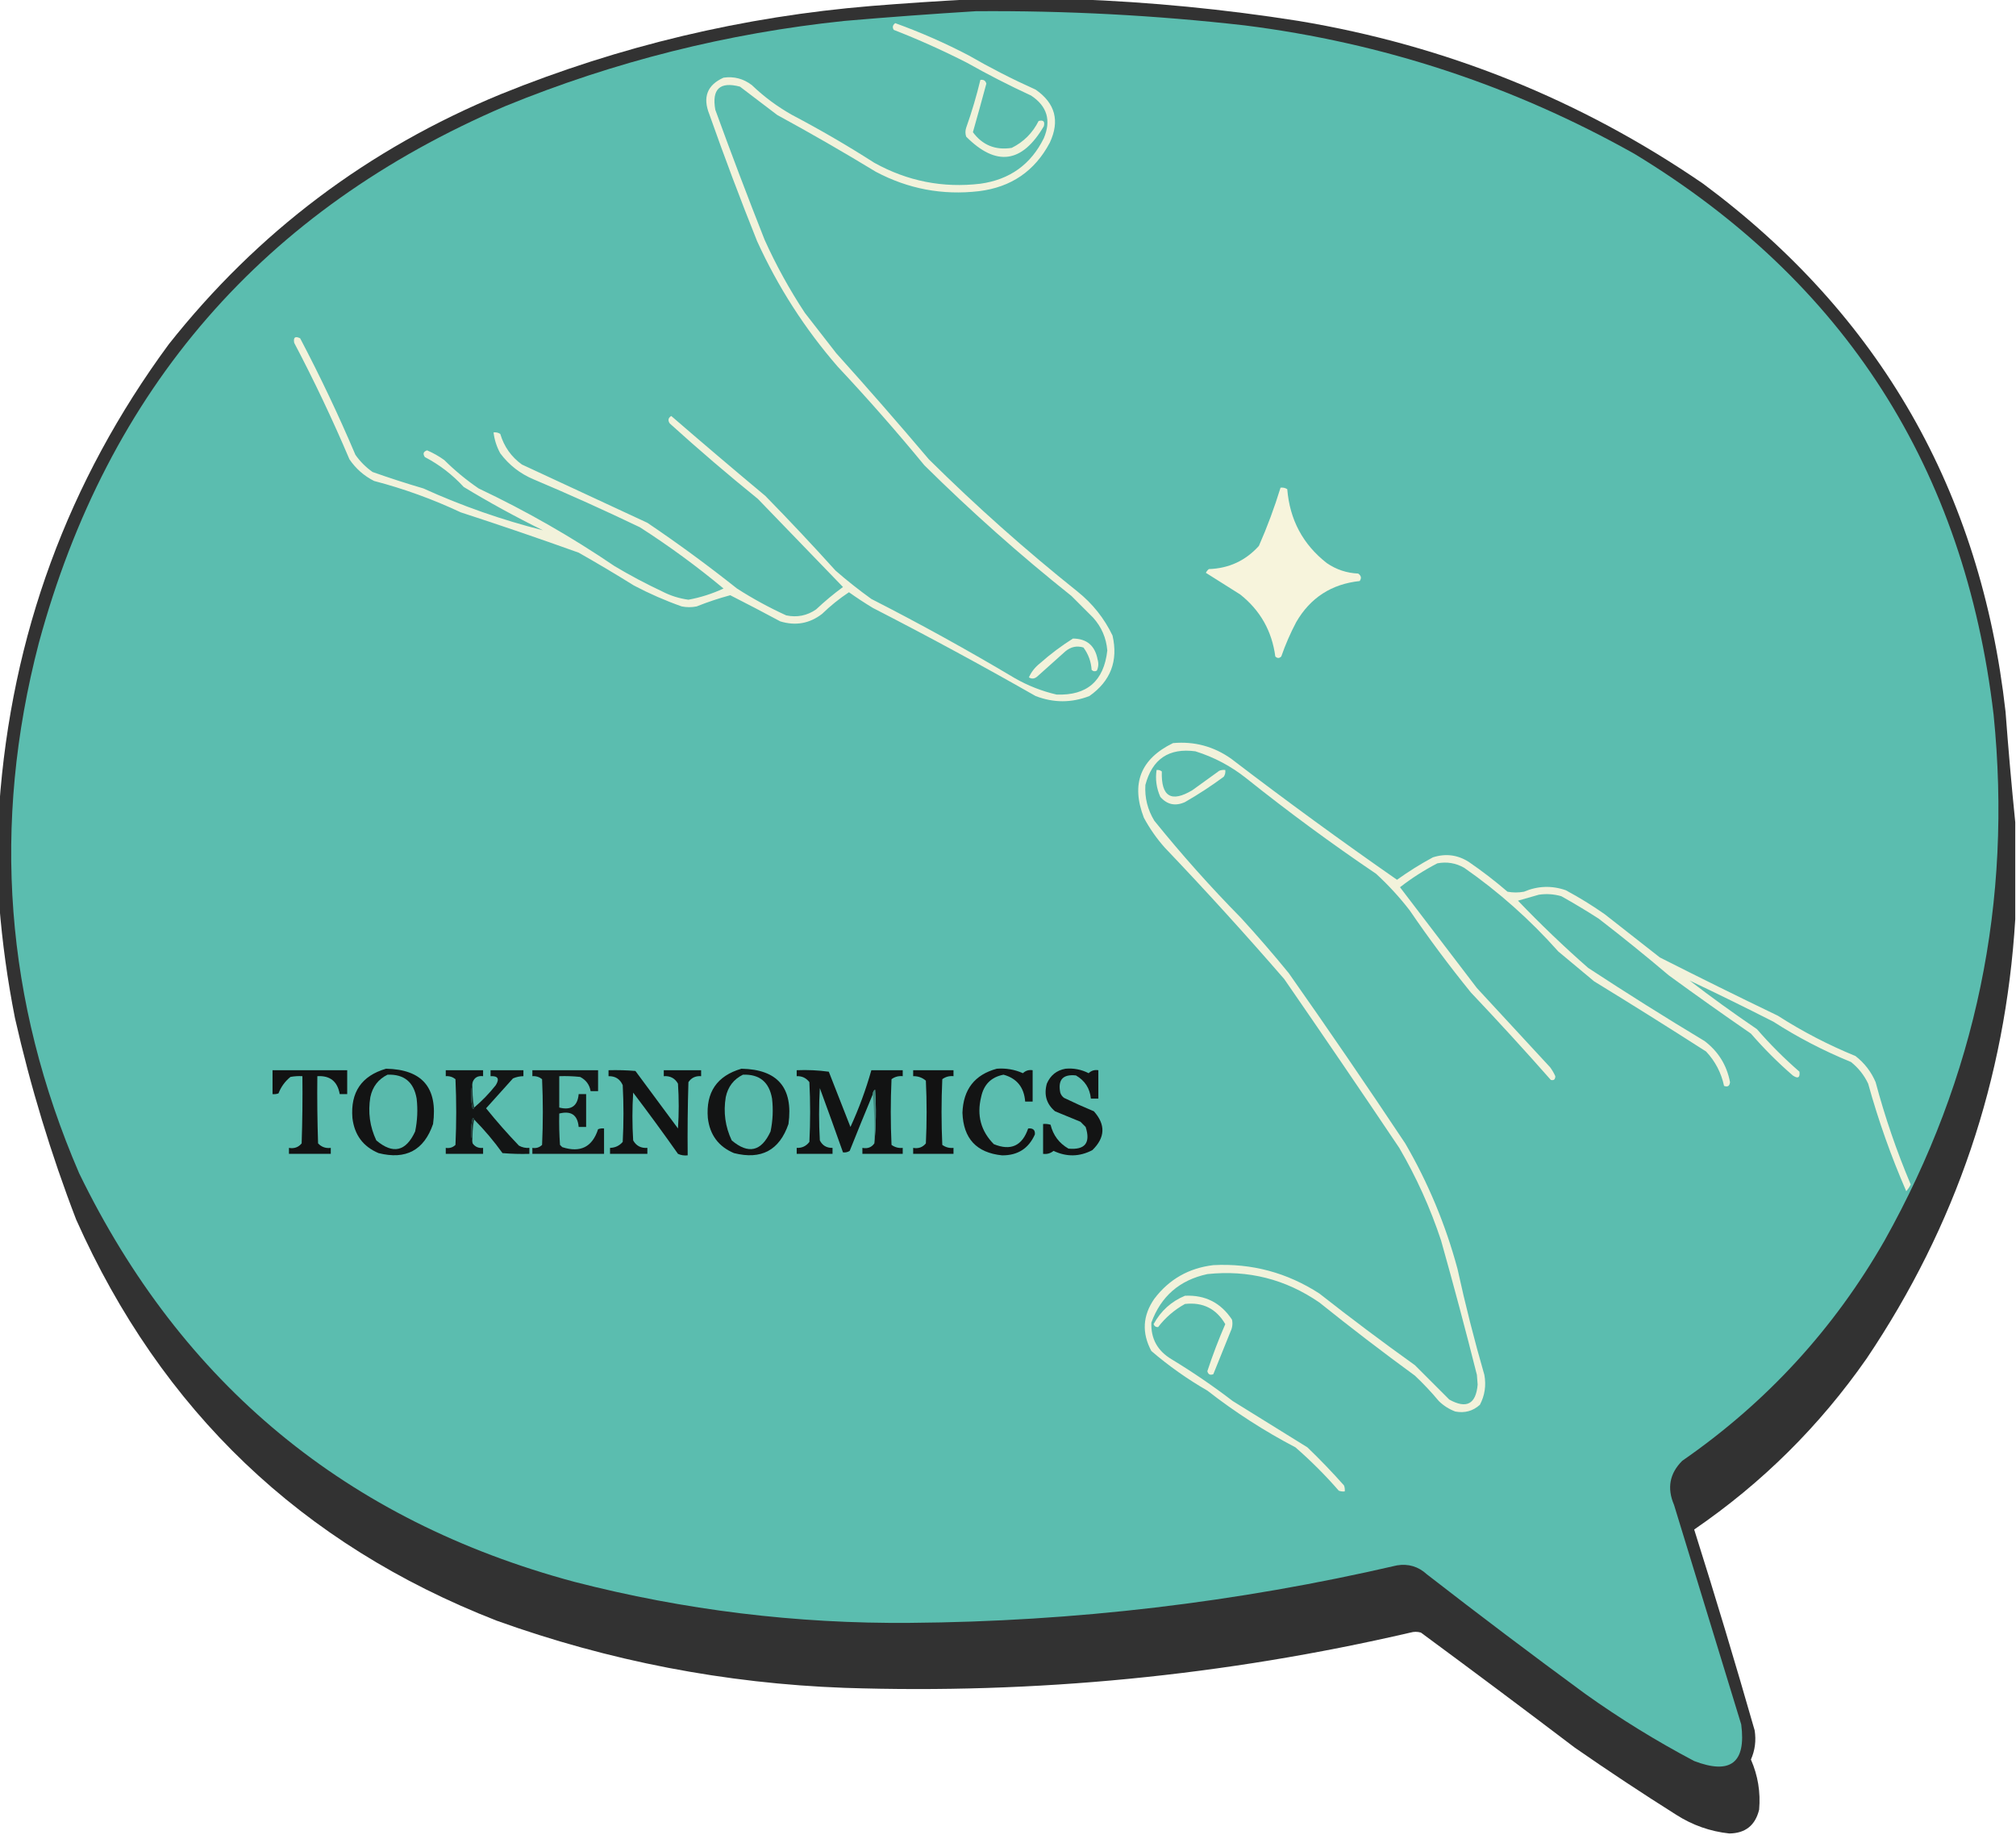 <?xml version="1.0" encoding="UTF-8"?>
<!DOCTYPE svg PUBLIC "-//W3C//DTD SVG 1.1//EN" "http://www.w3.org/Graphics/SVG/1.1/DTD/svg11.dtd">
<svg xmlns="http://www.w3.org/2000/svg" version="1.1" width="1350px" height="1231px" style="shape-rendering:geometricPrecision; text-rendering:geometricPrecision; image-rendering:optimizeQuality; fill-rule:evenodd; clip-rule:evenodd" xmlns:xlink="http://www.w3.org/1999/xlink">
<g><path style="opacity:0.978" fill="#2e2e2e" d="M 651.5,-0.5 C 674.5,-0.5 697.5,-0.5 720.5,-0.5C 770.305,1.347 819.972,6.18 869.5,14C 968.157,30.423 1058.49,66.756 1140.5,123C 1258.9,210.892 1326.4,328.726 1343,476.5C 1344.85,501.346 1347.02,526.013 1349.5,550.5C 1349.5,572.167 1349.5,593.833 1349.5,615.5C 1342.95,722.644 1309.79,820.644 1250,909.5C 1218.46,954.709 1179.96,992.876 1134.5,1024C 1148.6,1068.64 1162.1,1113.47 1175,1158.5C 1176.06,1165.29 1175.23,1171.79 1172.5,1178C 1177.17,1188.69 1179.01,1199.86 1178,1211.5C 1175.46,1222.05 1168.79,1227.38 1158,1227.5C 1145.22,1226.13 1133.39,1221.96 1122.5,1215C 1099.49,1200.5 1076.82,1185.5 1054.5,1170C 1020.35,1144.09 986.012,1118.42 951.5,1093C 949.167,1092.33 946.833,1092.33 944.5,1093C 819.763,1121.91 693.43,1134.24 565.5,1130C 485.469,1127.06 407.802,1112.06 332.5,1085C 201.895,1034.06 108.062,944.562 51,816.5C 34.087,772.521 20.42,727.521 10,681.5C 5.009,656.222 1.509,630.889 -0.5,605.5C -0.5,583.5 -0.5,561.5 -0.5,539.5C 7.625,425.312 45.458,322.312 113,230.5C 172.479,155.38 246.646,99.547 335.5,63C 415.115,30.742 497.782,11.075 583.5,4C 606.302,2.161 628.969,0.661 651.5,-0.5 Z"/></g>
<g><path style="opacity:1" fill="#5bbdaf" d="M 653.5,7.5 C 713.694,7.051 773.694,10.217 833.5,17C 926.198,28.677 1013.2,57.344 1094.5,103C 1235.39,188.482 1315.56,313.649 1335,478.5C 1347.64,603.646 1323.31,720.979 1262,830.5C 1228.06,889.785 1182.89,938.952 1126.5,978C 1118.03,986.459 1116.19,996.292 1121,1007.5C 1136,1056.5 1151,1105.5 1166,1154.5C 1169.35,1180.14 1158.85,1188.31 1134.5,1179C 1109.11,1165.59 1084.77,1150.59 1061.5,1134C 1025.81,1107.82 990.475,1081.15 955.5,1054C 949.804,1048.77 943.137,1046.77 935.5,1048C 828.29,1072.82 719.623,1085.65 609.5,1086.5C 533.263,1087.16 458.263,1078 384.5,1059C 232.28,1018.09 121.78,926.922 53,785.5C 3.323,670.344 -5.677,552.011 26,430.5C 72.209,260.227 176.375,140.394 338.5,71C 411.396,41.193 487.063,22.192 565.5,14C 594.961,11.466 624.295,9.3 653.5,7.5 Z"/></g>
<g><path style="opacity:1" fill="#f2f2db" d="M 599.5,15.5 C 616.281,21.555 632.614,28.722 648.5,37C 663.076,45.42 678.076,53.086 693.5,60C 706.641,69.098 709.807,80.931 703,95.5C 692.95,114.514 677.117,125.348 655.5,128C 631.142,130.827 608.142,126.493 586.5,115C 564.827,101.828 542.827,89.161 520.5,77C 512.167,70.667 503.833,64.333 495.5,58C 482.034,54.463 476.534,59.629 479,73.5C 489.607,102.656 500.607,131.656 512,160.5C 519.717,177.605 528.717,193.938 539,209.5C 546,218.5 553,227.5 560,236.5C 581.039,259.871 601.706,283.537 622,307.5C 653.679,338.856 686.846,368.356 721.5,396C 731.615,404.105 739.449,413.938 745,425.5C 748.896,442.479 743.73,455.979 729.5,466C 717.526,470.63 705.526,470.63 693.5,466C 657.677,445.585 621.344,425.919 584.5,407C 579.031,403.697 573.698,400.197 568.5,396.5C 562.066,400.764 556.066,405.598 550.5,411C 542.089,417.473 532.756,419.14 522.5,416C 511.303,409.987 500.136,404.154 489,398.5C 481.372,400.561 473.872,403.061 466.5,406C 463.167,406.667 459.833,406.667 456.5,406C 445.502,402.111 434.836,397.444 424.5,392C 412.332,384.415 399.999,377.082 387.5,370C 361.327,360.609 334.993,351.609 308.5,343C 289.821,334.218 270.488,327.218 250.5,322C 243.763,318.598 238.263,313.765 234,307.5C 222.758,281.015 210.425,255.015 197,229.5C 196.333,225.833 197.667,224.833 201,226.5C 214.409,251.985 226.742,277.985 238,304.5C 241.167,309 245,312.833 249.5,316C 260.715,319.972 272.049,323.638 283.5,327C 309.396,338.742 336.063,348.075 363.5,355C 345.353,346.095 327.686,336.429 310.5,326C 302.974,317.802 294.307,311.135 284.5,306C 283,303.833 283.5,302.333 286,301.5C 290.08,303.25 293.913,305.417 297.5,308C 304.614,315.049 312.281,321.383 320.5,327C 352.299,342.057 382.632,359.391 411.5,379C 421.85,385.176 432.516,390.843 443.5,396C 449.026,398.842 454.86,400.676 461,401.5C 469.143,400.008 476.976,397.508 484.5,394C 466.675,379.174 448.009,365.508 428.5,353C 405.085,341.752 381.418,331.085 357.5,321C 348.384,317.198 340.884,311.365 335,303.5C 332.591,299.108 331.091,294.442 330.5,289.5C 332.144,289.286 333.644,289.62 335,290.5C 337.538,299.025 342.371,305.858 349.5,311C 377.5,324 405.5,337 433.5,350C 454.062,363.894 474.062,378.561 493.5,394C 504.052,400.777 515.052,406.777 526.5,412C 533.794,413.509 540.46,412.176 546.5,408C 552.208,402.623 558.208,397.623 564.5,393C 545.5,373.333 526.5,353.667 507.5,334C 487.392,317.728 467.725,300.895 448.5,283.5C 447.096,281.453 447.429,279.786 449.5,278.5C 470.353,296.521 491.353,314.354 512.5,332C 528.533,348.365 544.2,365.032 559.5,382C 567.212,388.714 575.212,395.047 583.5,401C 616.143,417.652 648.143,435.318 679.5,454C 688.302,459.045 697.636,462.711 707.5,465C 727.885,465.79 739.219,455.957 741.5,435.5C 740.792,427.086 737.625,419.753 732,413.5C 727.167,408.667 722.333,403.833 717.5,399C 683.18,371.69 650.346,342.523 619,311.5C 600.411,288.907 581.078,266.907 561,245.5C 538.998,220.185 520.998,192.185 507,161.5C 495.744,133.4 485.077,105.066 475,76.5C 470.416,65.058 473.583,56.891 484.5,52C 491.514,51.003 497.847,52.669 503.5,57C 511.655,64.823 520.655,71.49 530.5,77C 549.325,86.909 567.658,97.576 585.5,109C 607.717,121.312 631.384,125.979 656.5,123C 676.167,120.271 690.333,110.104 699,92.5C 704.033,80.601 701.199,71.101 690.5,64C 675.831,57.228 661.497,49.895 647.5,42C 631.522,33.844 615.188,26.51 598.5,20C 597.419,18.289 597.752,16.789 599.5,15.5 Z"/></g>
<g><path style="opacity:1" fill="#f0f2da" d="M 656.5,53.5 C 658.635,53.147 659.968,53.98 660.5,56C 657.578,66.855 654.578,77.689 651.5,88.5C 657.93,97.206 666.597,100.706 677.5,99C 685.475,95.025 691.475,89.025 695.5,81C 698.667,80.167 699.833,81.333 699,84.5C 684.43,109.326 667.096,111.659 647,91.5C 646.333,89.5 646.333,87.5 647,85.5C 650.737,74.968 653.903,64.301 656.5,53.5 Z"/></g>
<g><path style="opacity:1" fill="#f7f4dc" d="M 857.5,326.5 C 859.144,326.286 860.644,326.62 862,327.5C 863.677,348.031 872.511,364.531 888.5,377C 894.816,381.322 901.816,383.655 909.5,384C 911.527,385.396 911.86,387.062 910.5,389C 891.634,391.01 877.468,400.177 868,416.5C 864.083,423.919 860.75,431.586 858,439.5C 856.667,440.833 855.333,440.833 854,439.5C 851.734,422.464 843.901,408.631 830.5,398C 822.797,393.153 815.13,388.319 807.5,383.5C 807.977,382.522 808.643,381.689 809.5,381C 822.902,380.548 834.068,375.381 843,365.5C 848.596,352.781 853.429,339.781 857.5,326.5 Z"/></g>
<g><path style="opacity:1" fill="#f2f2db" d="M 718.5,427.5 C 727.756,427.58 733.256,432.247 735,441.5C 735.769,444.099 735.602,446.599 734.5,449C 733.216,449.684 732.049,449.517 731,448.5C 730.636,442.902 728.802,437.902 725.5,433.5C 721.134,432.161 717.134,432.995 713.5,436C 707.167,441.667 700.833,447.333 694.5,453C 692.702,454.505 690.868,454.672 689,453.5C 690.578,449.886 693.078,446.719 696.5,444C 703.451,437.867 710.785,432.367 718.5,427.5 Z"/></g>
<g><path style="opacity:1" fill="#f2f2db" d="M 785.5,497.5 C 799.8,496.212 812.8,499.712 824.5,508C 861.082,535.966 898.082,562.966 935.5,589C 943.164,583.499 951.164,578.499 959.5,574C 968.004,571.263 976.004,572.263 983.5,577C 992.527,583.182 1001.19,589.849 1009.5,597C 1013.17,597.667 1016.83,597.667 1020.5,597C 1029.74,593.074 1039.07,592.74 1048.5,596C 1057.5,600.832 1066.17,606.165 1074.5,612C 1086.83,621.667 1099.17,631.333 1111.5,641C 1137.68,654.256 1164.01,667.256 1190.5,680C 1206.95,690.561 1224.29,699.561 1242.5,707C 1248.53,711.692 1253.03,717.525 1256,724.5C 1262.23,747.871 1270.07,770.704 1279.5,793C 1278.71,794.626 1277.71,796.126 1276.5,797.5C 1266.32,774.128 1257.82,750.128 1251,725.5C 1248.31,719.803 1244.48,714.97 1239.5,711C 1221.29,703.561 1203.95,694.561 1187.5,684C 1168.96,674.561 1150.29,665.395 1131.5,656.5C 1145.74,667.456 1160.74,678.289 1176.5,689C 1185.33,699.167 1194.83,708.667 1205,717.5C 1205.44,721.534 1203.94,722.367 1200.5,720C 1190.5,711.333 1181.17,702 1172.5,692C 1153.99,679.246 1135.66,666.246 1117.5,653C 1102.15,639.984 1086.48,627.318 1070.5,615C 1062.33,609.748 1054,604.748 1045.5,600C 1040.57,598.582 1035.57,598.249 1030.5,599C 1025.83,600.333 1021.17,601.667 1016.5,603C 1031.56,618.729 1047.23,633.729 1063.5,648C 1089.16,664.834 1115.16,681.167 1141.5,697C 1150.68,704.007 1156.34,713.174 1158.5,724.5C 1158.25,727.082 1156.92,727.915 1154.5,727C 1152.61,718.22 1148.61,710.553 1142.5,704C 1117.67,688.083 1092.67,672.416 1067.5,657C 1059.5,650.333 1051.5,643.667 1043.5,637C 1024.58,615.734 1003.58,597.067 980.5,581C 974.886,577.791 968.886,576.791 962.5,578C 953.658,582.585 945.325,587.918 937.5,594C 954.667,616.5 971.833,639 989,661.5C 1005.33,679.167 1021.67,696.833 1038,714.5C 1039.4,716.394 1040.57,718.394 1041.5,720.5C 1041.47,722.704 1040.47,723.538 1038.5,723C 1021.04,703.2 1003.2,683.7 985,664.5C 970.563,646.731 956.896,628.398 944,609.5C 937.237,600.733 929.737,592.567 921.5,585C 891.657,564.825 862.657,543.491 834.5,521C 824.297,512.898 812.963,506.898 800.5,503C 782.782,500.616 771.615,508.116 767,525.5C 766.475,534.065 768.475,542.065 773,549.5C 791.221,572.06 810.554,593.727 831,614.5C 842.04,626.538 852.707,638.871 863,651.5C 889.494,689.153 915.494,727.153 941,765.5C 956.369,791.937 968.036,819.937 976,849.5C 981.221,873.383 987.221,897.05 994,920.5C 995.281,927.591 994.281,934.258 991,940.5C 986.302,944.717 980.802,946.217 974.5,945C 970.325,943.416 966.659,941.082 963.5,938C 958.533,932.031 953.199,926.365 947.5,921C 925.807,905.151 904.473,888.818 883.5,872C 860.862,856.424 835.862,850.09 808.5,853C 789.922,857.009 777.422,867.843 771,885.5C 770.622,896.237 775.122,904.404 784.5,910C 798.687,918.592 812.354,927.925 825.5,938C 842.167,948.333 858.833,958.667 875.5,969C 884.031,977.197 892.198,985.697 900,994.5C 900.49,995.793 900.657,997.127 900.5,998.5C 899.127,998.657 897.793,998.49 896.5,998C 887.5,987.667 877.833,978 867.5,969C 846.643,958.078 826.977,945.412 808.5,931C 795.168,923.333 782.668,914.499 771,904.5C 764.506,892.414 765.173,880.748 773,869.5C 782.889,856.466 796.055,848.966 812.5,847C 838.196,845.674 861.863,852.008 883.5,866C 904.476,882.487 925.809,898.487 947.5,914C 955.167,921.667 962.833,929.333 970.5,937C 982.022,943.406 988.356,940.073 989.5,927C 989.333,924.833 989.167,922.667 989,920.5C 981.427,890.403 973.427,860.403 965,830.5C 957.844,808.853 948.51,788.187 937,768.5C 911.581,730.66 885.914,692.993 860,655.5C 834.072,625.568 807.405,596.235 780,567.5C 774.555,561.386 769.888,554.72 766,547.5C 757.2,524.778 763.7,508.112 785.5,497.5 Z"/></g>
<g><path style="opacity:1" fill="#f2f2db" d="M 774.5,515.5 C 775.822,515.33 776.989,515.663 778,516.5C 777.485,533.361 784.318,537.528 798.5,529C 804.5,524.667 810.5,520.333 816.5,516C 817.793,515.51 819.127,515.343 820.5,515.5C 820.714,517.144 820.38,518.644 819.5,520C 811.175,526.164 802.508,531.831 793.5,537C 787.047,539.893 781.547,538.726 777,533.5C 774.391,527.65 773.558,521.65 774.5,515.5 Z"/></g>
<g><path style="opacity:1" fill="#131414" d="M 258.5,715.5 C 282.775,715.95 293.275,728.283 290,752.5C 283.946,770.114 271.78,776.614 253.5,772C 243.163,767.645 237.329,759.812 236,748.5C 234.603,731.263 242.103,720.263 258.5,715.5 Z"/></g>
<g><path style="opacity:1" fill="#131414" d="M 496.5,715.5 C 520.775,715.95 531.275,728.283 528,752.5C 521.946,770.114 509.78,776.614 491.5,772C 481.163,767.645 475.329,759.812 474,748.5C 472.603,731.263 480.103,720.263 496.5,715.5 Z"/></g>
<g><path style="opacity:1" fill="#131414" d="M 667.5,715.5 C 673.62,715.026 679.453,716.026 685,718.5C 686.789,716.771 688.956,716.104 691.5,716.5C 691.5,723.5 691.5,730.5 691.5,737.5C 689.833,737.5 688.167,737.5 686.5,737.5C 685.775,727.962 680.941,721.962 672,719.5C 663.734,721.1 658.734,726.1 657,734.5C 654.002,746.731 656.835,757.231 665.5,766C 676.854,770.657 684.521,767.157 688.5,755.5C 691.757,755.174 693.257,756.507 693,759.5C 688.813,768.936 681.48,773.603 671,773.5C 653.941,771.771 645.108,762.271 644.5,745C 645.036,729.327 652.702,719.494 667.5,715.5 Z"/></g>
<g><path style="opacity:1" fill="#131414" d="M 713.5,715.5 C 718.984,715.014 724.15,716.014 729,718.5C 730.789,716.771 732.956,716.104 735.5,716.5C 735.5,722.833 735.5,729.167 735.5,735.5C 733.833,735.5 732.167,735.5 730.5,735.5C 729.813,728.627 726.48,723.46 720.5,720C 711.783,719.051 708.283,722.884 710,731.5C 710.465,732.931 711.299,734.097 712.5,735C 719.083,738.194 725.75,741.194 732.5,744C 740.464,752.917 740.131,761.584 731.5,770C 722.94,774.488 714.273,774.654 705.5,770.5C 703.477,772.173 701.144,772.84 698.5,772.5C 698.5,765.833 698.5,759.167 698.5,752.5C 700.199,752.34 701.866,752.506 703.5,753C 705.252,760.077 709.252,765.41 715.5,769C 726.593,769.991 730.427,765.158 727,754.5C 725.833,753.333 724.667,752.167 723.5,751C 717.833,748.667 712.167,746.333 706.5,744C 700.777,739.16 698.943,732.993 701,725.5C 703.432,719.882 707.599,716.549 713.5,715.5 Z"/></g>
<g><path style="opacity:1" fill="#121212" d="M 182.5,716.5 C 199.167,716.5 215.833,716.5 232.5,716.5C 232.5,721.833 232.5,727.167 232.5,732.5C 230.833,732.5 229.167,732.5 227.5,732.5C 225.994,723.983 220.994,719.983 212.5,720.5C 212.333,735.504 212.5,750.504 213,765.5C 215.305,767.93 218.138,768.93 221.5,768.5C 221.5,769.833 221.5,771.167 221.5,772.5C 212.167,772.5 202.833,772.5 193.5,772.5C 193.5,771.167 193.5,769.833 193.5,768.5C 196.97,769.125 199.804,768.125 202,765.5C 202.5,750.504 202.667,735.504 202.5,720.5C 199.813,720.336 197.146,720.503 194.5,721C 190.855,723.958 188.188,727.625 186.5,732C 185.207,732.49 183.873,732.657 182.5,732.5C 182.5,727.167 182.5,721.833 182.5,716.5 Z"/></g>
<g><path style="opacity:1" fill="#131515" d="M 316.5,724.5 C 315.183,730.346 315.183,736.346 316.5,742.5C 317.107,742.376 317.44,742.043 317.5,741.5C 322.802,737.03 327.636,732.03 332,726.5C 334.639,722.242 333.472,720.242 328.5,720.5C 328.5,719.167 328.5,717.833 328.5,716.5C 335.833,716.5 343.167,716.5 350.5,716.5C 350.5,717.833 350.5,719.167 350.5,720.5C 348.073,720.523 345.74,721.023 343.5,722C 337.487,728.678 331.487,735.345 325.5,742C 332.448,750.618 339.781,758.952 347.5,767C 349.677,768.202 352.011,768.702 354.5,768.5C 354.5,769.833 354.5,771.167 354.5,772.5C 348.491,772.666 342.491,772.499 336.5,772C 330.753,764.005 324.419,756.505 317.5,749.5C 317.44,748.957 317.107,748.624 316.5,748.5C 315.184,754.32 315.184,759.987 316.5,765.5C 318.176,767.834 320.509,768.834 323.5,768.5C 323.5,769.833 323.5,771.167 323.5,772.5C 315.167,772.5 306.833,772.5 298.5,772.5C 298.5,771.167 298.5,769.833 298.5,768.5C 301.044,768.896 303.211,768.229 305,766.5C 305.667,751.833 305.667,737.167 305,722.5C 303.103,720.984 300.936,720.317 298.5,720.5C 298.5,719.167 298.5,717.833 298.5,716.5C 306.833,716.5 315.167,716.5 323.5,716.5C 323.5,717.833 323.5,719.167 323.5,720.5C 319.998,720.076 317.665,721.41 316.5,724.5 Z"/></g>
<g><path style="opacity:1" fill="#141616" d="M 356.5,716.5 C 371.167,716.5 385.833,716.5 400.5,716.5C 400.5,721.167 400.5,725.833 400.5,730.5C 398.833,730.5 397.167,730.5 395.5,730.5C 394.764,726.209 392.431,723.042 388.5,721C 383.845,720.501 379.179,720.334 374.5,720.5C 374.5,727.5 374.5,734.5 374.5,741.5C 382.475,743.503 386.809,740.503 387.5,732.5C 389.167,732.5 390.833,732.5 392.5,732.5C 392.5,739.833 392.5,747.167 392.5,754.5C 390.833,754.5 389.167,754.5 387.5,754.5C 386.809,746.497 382.475,743.497 374.5,745.5C 374.334,752.508 374.5,759.508 375,766.5C 375.5,767 376,767.5 376.5,768C 388.64,771.931 396.64,767.931 400.5,756C 401.793,755.51 403.127,755.343 404.5,755.5C 404.5,761.167 404.5,766.833 404.5,772.5C 388.5,772.5 372.5,772.5 356.5,772.5C 356.5,771.167 356.5,769.833 356.5,768.5C 359.044,768.896 361.211,768.229 363,766.5C 363.667,751.833 363.667,737.167 363,722.5C 361.103,720.984 358.936,720.317 356.5,720.5C 356.5,719.167 356.5,717.833 356.5,716.5 Z"/></g>
<g><path style="opacity:1" fill="#121313" d="M 407.5,716.5 C 413.509,716.334 419.509,716.501 425.5,717C 435,729.833 444.5,742.667 454,755.5C 454.667,745.5 454.667,735.5 454,725.5C 451.961,721.864 448.794,720.198 444.5,720.5C 444.5,719.167 444.5,717.833 444.5,716.5C 452.833,716.5 461.167,716.5 469.5,716.5C 469.5,717.833 469.5,719.167 469.5,720.5C 465.79,720.225 462.957,721.558 461,724.5C 460.5,740.83 460.333,757.163 460.5,773.5C 458.208,773.756 456.041,773.423 454,772.5C 444.244,758.656 434.244,744.989 424,731.5C 423.333,742.167 423.333,752.833 424,763.5C 426.039,767.136 429.206,768.802 433.5,768.5C 433.5,769.833 433.5,771.167 433.5,772.5C 425.167,772.5 416.833,772.5 408.5,772.5C 408.5,771.167 408.5,769.833 408.5,768.5C 411.939,768.411 414.772,767.078 417,764.5C 417.667,751.833 417.667,739.167 417,726.5C 415.188,722.392 412.021,720.392 407.5,720.5C 407.5,719.167 407.5,717.833 407.5,716.5 Z"/></g>
<g><path style="opacity:1" fill="#121313" d="M 585.5,765.5 C 586.66,753.674 586.826,741.674 586,729.5C 584.961,730.244 584.461,731.244 584.5,732.5C 579.243,745.098 574.077,757.764 569,770.5C 567.644,771.38 566.144,771.714 564.5,771.5C 559.443,757.164 554.276,742.831 549,728.5C 548.333,740.167 548.333,751.833 549,763.5C 550.734,766.922 553.567,768.589 557.5,768.5C 557.5,769.833 557.5,771.167 557.5,772.5C 549.5,772.5 541.5,772.5 533.5,772.5C 533.5,771.167 533.5,769.833 533.5,768.5C 537.025,768.654 539.859,767.321 542,764.5C 542.667,751.167 542.667,737.833 542,724.5C 539.859,721.679 537.025,720.346 533.5,720.5C 533.5,719.167 533.5,717.833 533.5,716.5C 540.755,716.187 547.921,716.52 555,717.5C 559.836,729.838 564.67,742.172 569.5,754.5C 575.169,742.155 579.836,729.488 583.5,716.5C 590.5,716.5 597.5,716.5 604.5,716.5C 604.5,717.833 604.5,719.167 604.5,720.5C 601.728,720.22 599.228,720.887 597,722.5C 596.333,737.167 596.333,751.833 597,766.5C 599.228,768.113 601.728,768.78 604.5,768.5C 604.5,769.833 604.5,771.167 604.5,772.5C 595.5,772.5 586.5,772.5 577.5,772.5C 577.5,771.167 577.5,769.833 577.5,768.5C 580.942,769.172 583.609,768.172 585.5,765.5 Z"/></g>
<g><path style="opacity:1" fill="#121212" d="M 611.5,716.5 C 620.5,716.5 629.5,716.5 638.5,716.5C 638.5,717.833 638.5,719.167 638.5,720.5C 635.728,720.22 633.228,720.887 631,722.5C 630.333,737.167 630.333,751.833 631,766.5C 633.228,768.113 635.728,768.78 638.5,768.5C 638.5,769.833 638.5,771.167 638.5,772.5C 629.5,772.5 620.5,772.5 611.5,772.5C 611.5,771.167 611.5,769.833 611.5,768.5C 615.013,769.124 617.847,768.124 620,765.5C 620.667,751.5 620.667,737.5 620,723.5C 617.581,721.415 614.747,720.415 611.5,720.5C 611.5,719.167 611.5,717.833 611.5,716.5 Z"/></g>
<g><path style="opacity:1" fill="#59baac" d="M 259.5,719.5 C 270.588,719.077 277.088,724.41 279,735.5C 279.848,742.899 279.515,750.233 278,757.5C 271.838,770.93 263.172,772.93 252,763.5C 247.651,754.33 246.318,744.663 248,734.5C 249.466,727.551 253.3,722.551 259.5,719.5 Z"/></g>
<g><path style="opacity:1" fill="#59baac" d="M 497.5,719.5 C 508.588,719.077 515.088,724.41 517,735.5C 517.848,742.899 517.515,750.233 516,757.5C 509.838,770.93 501.172,772.93 490,763.5C 485.651,754.33 484.318,744.663 486,734.5C 487.466,727.551 491.3,722.551 497.5,719.5 Z"/></g>
<g><path style="opacity:1" fill="#1f3834" d="M 316.5,724.5 C 316.178,730.358 316.511,736.025 317.5,741.5C 317.44,742.043 317.107,742.376 316.5,742.5C 315.183,736.346 315.183,730.346 316.5,724.5 Z"/></g>
<g><path style="opacity:1" fill="#41887d" d="M 585.5,765.5 C 585.828,754.321 585.495,743.321 584.5,732.5C 584.461,731.244 584.961,730.244 586,729.5C 586.826,741.674 586.66,753.674 585.5,765.5 Z"/></g>
<g><path style="opacity:1" fill="#1f3734" d="M 317.5,749.5 C 316.512,754.64 316.179,759.974 316.5,765.5C 315.184,759.987 315.184,754.32 316.5,748.5C 317.107,748.624 317.44,748.957 317.5,749.5 Z"/></g>
<g><path style="opacity:1" fill="#f3f3db" d="M 793.5,867.5 C 807.041,866.854 817.541,872.187 825,883.5C 825.584,886.257 825.25,888.923 824,891.5C 820.162,901.017 816.329,910.517 812.5,920C 810.393,920.854 809.059,920.188 808.5,918C 812.011,907.299 816.011,896.799 820.5,886.5C 814.475,876.154 805.475,871.654 793.5,873C 786.392,876.946 780.392,882.112 775.5,888.5C 774,888.547 773,887.881 772.5,886.5C 777.351,877.643 784.351,871.309 793.5,867.5 Z"/></g>
</svg>
